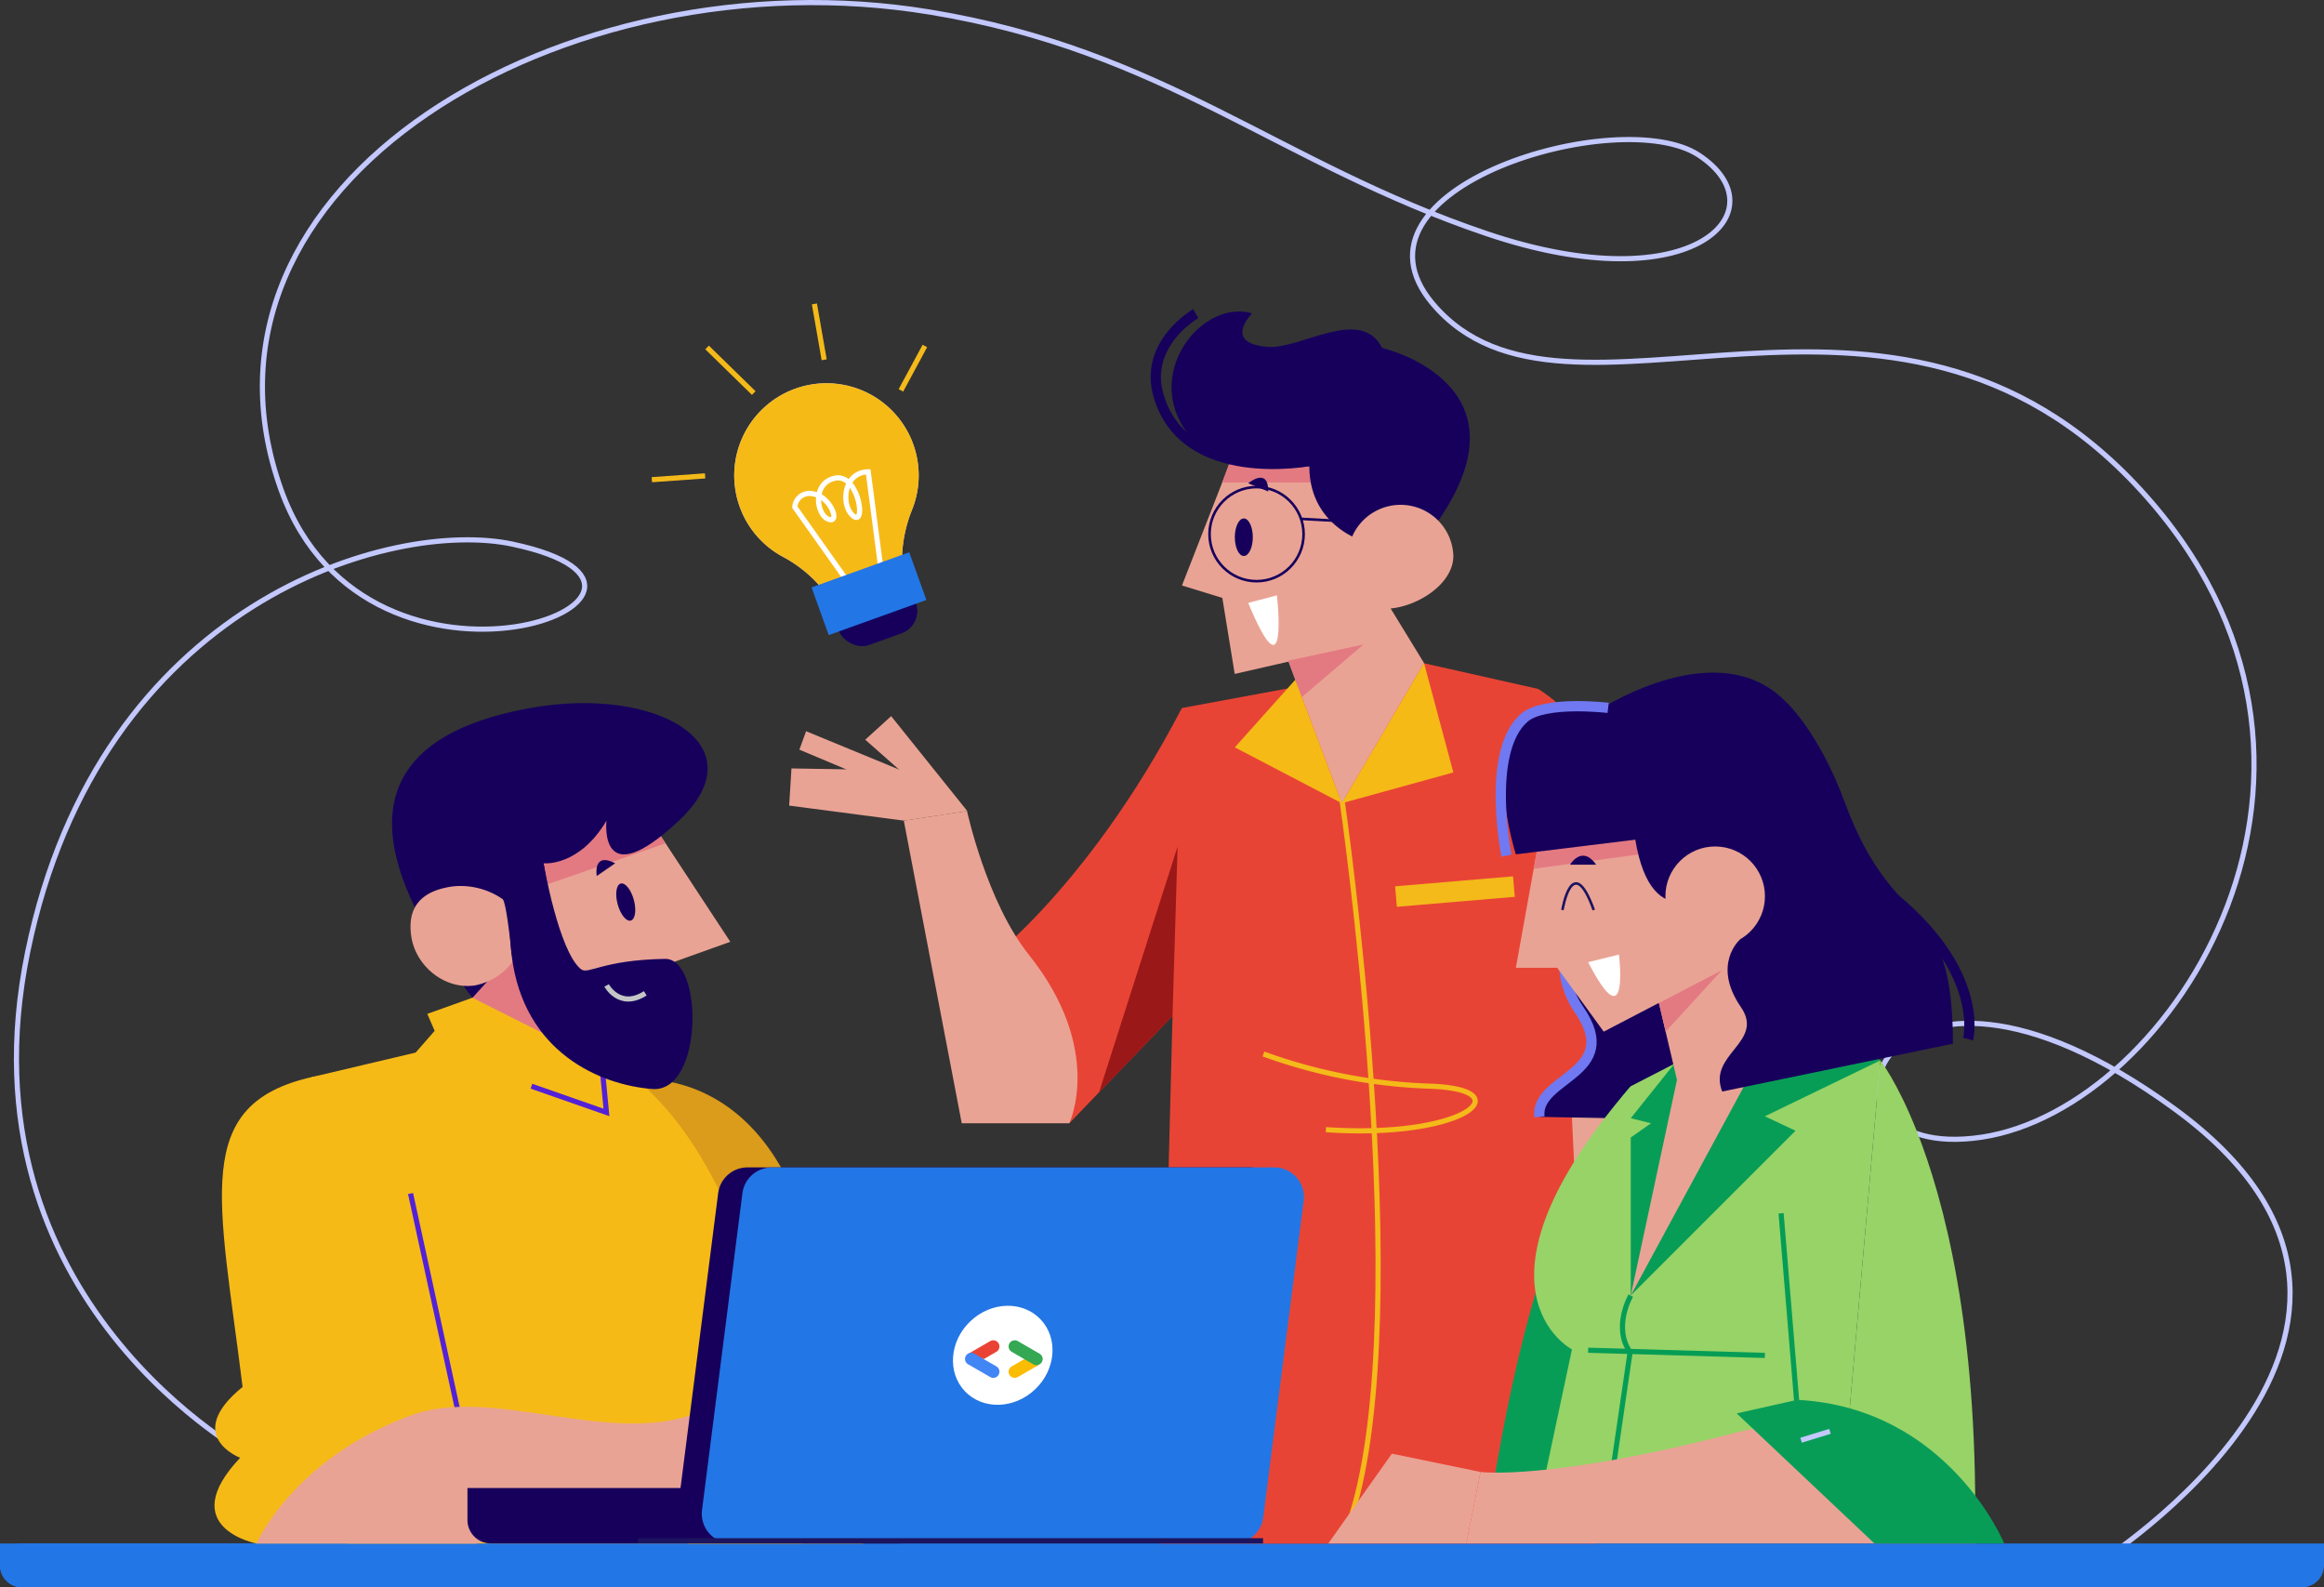 <svg xmlns="http://www.w3.org/2000/svg" viewBox="0 0 452.07 308.73"><rect x="0" y="0" width="452.07" height="308.73" fill="#333333" stroke="none"/><defs><style>.cls-1,.cls-10,.cls-11,.cls-15,.cls-16,.cls-17,.cls-18,.cls-21,.cls-22,.cls-24,.cls-4,.cls-5{fill:none;stroke-miterlimit:10;}.cls-1{stroke:#c3c8ff;}.cls-2{fill:#2376e5;}.cls-3{fill:#e84435;}.cls-4{stroke:#f3ba1a;stroke-width:4px;}.cls-5{stroke:#f4ba19;}.cls-6{fill:#e9a394;}.cls-7{fill:#f6ba17;}.cls-8{fill:#e37a82;}.cls-9{fill:#16005c;}.cls-10,.cls-11{stroke:#16005c;}.cls-10,.cls-18{stroke-width:2px;}.cls-11,.cls-22{stroke-width:0.5px;}.cls-12{fill:#9b1818;}.cls-13{fill:#fff;}.cls-14{fill:#db9b1b;}.cls-15{stroke:#5321d7;}.cls-16{stroke:#c4c6c5;}.cls-17,.cls-22{stroke:#1c145e;}.cls-18{stroke:#7079f1;}.cls-19{fill:#089d57;}.cls-20{fill:#97d367;}.cls-21{stroke:#059d56;}.cls-23{fill:#c3c8ff;}.cls-24{stroke:#fff;}.cls-25{fill:#ea4335;}.cls-26{fill:#4285f4;}.cls-27{fill:#fbbc04;}.cls-28{fill:#34a853;}</style></defs><g id="Layer_2" data-name="Layer 2"><g id="OBJECTS"><path class="cls-1" d="M49.38,283.65s-58-30.32-44-98.48,70.92-84.34,94.34-79.33c43.89,9.37-27.82,37-45-10.45C33.24,35.79,109.87-9.33,180.9,2.35c45.66,7.5,67.69,29.36,108.28,43.09,40.43,13.68,57.39-4.64,41.28-15.26-15.29-10.09-70.82,6.36-51.75,28.91,26.1,30.87,89-17,137.77,36.3s6.44,120.22-31.05,125.8-21.05-48.22,37.49-5.58-15.41,88.86-15.41,88.86"/><path class="cls-2" d="M4.26,300.21H452.07a0,0,0,0,1,0,0v4.26a4.26,4.26,0,0,1-4.26,4.26H4.26A4.26,4.26,0,0,1,0,304.47v0a4.26,4.26,0,0,1,4.26-4.26Z"/><path class="cls-2" d="M0,300.21H167.92a0,0,0,0,1,0,0v4.26a4.26,4.26,0,0,1-4.26,4.26H4.26A4.26,4.26,0,0,1,0,304.47v-4.26a0,0,0,0,1,0,0Z"/><path class="cls-3" d="M229.92,137.68c-19,36.5-40.34,51.37-40.34,51.37L208,218.48,240.2,185Z"/><path class="cls-3" d="M277,129l-47.09,8.71c-3,89.11-4.1,162.52-4.1,162.52h84.53S312.81,163.75,299.21,134Z"/><line class="cls-4" x1="271.55" y1="174.38" x2="294.49" y2="172.44"/><path class="cls-5" d="M261,155.23s14.57,99.38,1.9,139.59"/><path class="cls-5" d="M245.77,205a104.85,104.85,0,0,0,32.3,6.26c18.23.6,6.89,10.3-20.15,8.46"/><polygon class="cls-6" points="249.39 125.35 261.01 156.23 277.01 128.97 266.47 111.74 249.39 125.35"/><polygon class="cls-7" points="261.01 156.23 282.71 150.24 277.01 128.97 261.01 156.23"/><polygon class="cls-7" points="251.97 132.21 240.2 145.36 261.01 156.23 251.97 132.21"/><path class="cls-6" d="M208,218.48s6.88-14.34-7.89-32.81c-8.18-10.25-12-27.92-12-27.92l-12.3,1.87,11.27,58.86Z"/><polygon class="cls-6" points="173.35 139.29 168.31 143.87 175.04 149.82 153.96 149.46 153.51 156.69 175.86 159.62 188.16 157.75 173.35 139.29"/><polygon class="cls-6" points="177.03 150.56 156.8 142.22 155.5 145.81 172.38 152.91 177.03 150.56"/><path class="cls-3" d="M299.21,134s27.17,15.48,35.76,73.44L303.44,215Z"/><polygon class="cls-6" points="240.18 87.61 229.92 113.88 237.77 116.29 240.18 131.08 265.24 125.35 268.86 85.2 240.18 87.61"/><polygon class="cls-8" points="256.91 93.85 237.74 93.85 239.83 88.19 256.91 87.14 256.91 93.85"/><path class="cls-9" d="M266.92,105.84s-12.23-2.53-12.23-15.18c0,0-18.14,2.47-24.4-7.38-7.42-11.66,3.92-25.06,13.28-22.34,0,0-5.9,5.85,3.06,6.53,6.39.49,18.07-8,22.23.21,0,0,32.16,7.35,8.15,37.31Z"/><path class="cls-10" d="M254.69,89.66S230.45,94.34,225.38,77c-3-10.17,7.22-16,7.22-16"/><circle class="cls-11" cx="244.43" cy="103.89" r="9.15"/><line class="cls-11" x1="253.09" y1="100.92" x2="266.13" y2="101.64"/><path class="cls-6" d="M282.71,108.14c0,5.67-7.59,10.26-13.26,10.26s-7.27-4.59-7.27-10.26a10.27,10.27,0,0,1,20.53,0Z"/><polygon class="cls-6" points="331.2 208.33 331.2 255.66 307.6 255.66 305.64 214.5 331.2 208.33"/><polygon class="cls-12" points="228.08 197.63 229.07 164.65 213.78 212.48 228.08 197.63"/><polygon class="cls-8" points="250.61 128.49 265.24 125.35 253.24 135.58 250.61 128.49"/><ellipse class="cls-9" cx="241.95" cy="104.49" rx="1.75" ry="3.65"/><path class="cls-9" d="M246.71,95.6c0-4.9-3.9-1.6-3.9-1.6Z"/><path class="cls-13" d="M242.81,117.27l5.58-1.48S250.77,136.47,242.81,117.27Z"/><path class="cls-14" d="M122.67,210s37.61-5.82,38.35,59.77c.12,10.64,6.9,30.48,6.9,30.48H133.83Z"/><path class="cls-7" d="M83.34,204.14l-22.73,5.37,6.94,90.7H156s-3-71.77-36.33-93.3Z"/><path class="cls-7" d="M60.61,209.5c-23.43,5.35-18,23.33-13.42,60.26-11.7,9.5-.48,13.78-.48,13.78-12.84,13.61,3.18,16.67,3.18,16.67H92.67S84.06,204.16,60.61,209.5Z"/><line class="cls-15" x1="90.12" y1="279.26" x2="79.86" y2="232.14"/><path class="cls-6" d="M49.89,300.21s7.22-16.58,30.05-24.92c18.92-6.91,46.61,11,64.33-6l3.28,19.2L92.67,300.21Z"/><polygon class="cls-6" points="125.13 157.43 142.06 183.18 131.2 187.06 129.32 207.99 96.69 196.65 99.76 154.07 125.13 157.43"/><polygon class="cls-8" points="100.02 184.48 83.34 204.14 104.73 230.35 114.38 199.73 100.02 184.48"/><polygon class="cls-8" points="105.6 172.31 129.47 164.03 125.13 157.43 101.55 159.88 105.6 172.31"/><path class="cls-9" d="M103.54,181.33s7.23,14.47,2.2-13.42c0,0,6.86.77,12.23-8.28,0,0-1.67,14.75,14.08,0s-4.27-26.29-28.74-21.95c-21.22,3.77-42.44,15.75-11.42,56.39Z"/><path class="cls-6" d="M99.68,187.09a11.9,11.9,0,0,1-7.34,4.58c-5.81.85-11.49-3.74-12.34-9.56s2.09-8.83,7.91-9.68a14.37,14.37,0,0,1,9.89,2.47C98.66,176,99.68,187.09,99.68,187.09Z"/><ellipse class="cls-9" cx="121.73" cy="175.44" rx="1.63" ry="3.73" transform="translate(-41.7 38.01) rotate(-15.18)"/><path class="cls-9" d="M116.08,170.39s-.85-4.78,3.59-2.48Z"/><polygon class="cls-7" points="80.67 204.94 84.55 200.5 83.12 197.2 91.89 194.06 117.04 206.71 117.97 216.37 113.71 215.03 106.76 240.92 80.67 204.94"/><polyline class="cls-15" points="103.38 211.27 117.97 216.37 117.04 206.71"/><path class="cls-9" d="M105.74,167.91S108.67,185,113,188.5c1.4,1.15,4.07-1.78,16.35-2,7.51-.15,7.5,26.06-2.46,25.31s-25.1-7-27.37-26.07C97.5,169,105.74,167.91,105.74,167.91Z"/><path class="cls-16" d="M118,191.67s2.53,4.72,7.52,1.53"/><path class="cls-9" d="M90.93,289.42h84a4.56,4.56,0,0,1,4.56,4.56v1.66a4.56,4.56,0,0,1-4.56,4.56H95.49a4.56,4.56,0,0,1-4.56-4.56v-6.22a0,0,0,0,1,0,0Z"/><path class="cls-9" d="M243.09,227.06H145.42a5.76,5.76,0,0,0-5.72,5l-7.87,61.62a5.76,5.76,0,0,0,5.72,6.5h97.68a5.77,5.77,0,0,0,5.72-5l7.87-61.61A5.77,5.77,0,0,0,243.09,227.06Z"/><path class="cls-2" d="M247.82,227.06H150.15a5.77,5.77,0,0,0-5.73,5l-7.86,61.62a5.76,5.76,0,0,0,5.72,6.5H240a5.76,5.76,0,0,0,5.72-5l7.87-61.61A5.76,5.76,0,0,0,247.82,227.06Z"/><ellipse class="cls-13" cx="195.05" cy="263.63" rx="10.15" ry="9.14" transform="translate(-127.9 206.64) rotate(-43.5)"/><line class="cls-17" x1="245.69" y1="299.68" x2="124.11" y2="299.68"/><path class="cls-9" d="M299.42,217.23l40.36.77-9.15-49.38-21.46,2.43s-9.66,14.27-2,25.36C315.75,208.93,298.54,209.4,299.42,217.23Z"/><path class="cls-18" d="M309.17,171.05s-9.66,14.27-2,25.36c8.61,12.52-8.6,13-7.72,20.82"/><path class="cls-19" d="M317.22,211.27s-18.36,18-28,85.93h20.44Z"/><path class="cls-20" d="M365.76,206.25l-8,90.95H298.39l7.39-34.74s-22.6-11.79,11.44-51.19l8.47-4.36,36.75-2.77Z"/><path class="cls-21" d="M317.22,252s-3.55,6.1-.13,11l-5,34.24"/><line class="cls-21" x1="308.93" y1="262.62" x2="343.31" y2="263.63"/><line class="cls-21" x1="350.09" y1="279.74" x2="346.46" y2="235.99"/><path class="cls-20" d="M365.76,206.25s3.28,4.12,7.07,13.69c5.38,13.56,11.8,38.06,11.38,77.26H357.77Z"/><path class="cls-6" d="M384.21,300.2S371,270,337.76,278.62C301.47,288.07,288,286.3,288,286.3l-2.76,13.9Z"/><path class="cls-19" d="M349.62,272.27l-11.79,2.64,26.78,25.29h25.25S379,273.81,349.62,272.27Z"/><line class="cls-1" x1="350.35" y1="280.12" x2="355.97" y2="278.4"/><polygon class="cls-6" points="288 286.3 270.75 282.74 258.39 300.2 285.24 300.2 288 286.3"/><polygon class="cls-19" points="317.22 251.97 349.27 219.93 343.31 217.12 365.76 206.25 355.45 199.69 331.47 199.69 317.22 217.49 321.16 218.48 317.22 221.24 317.22 251.97"/><polygon class="cls-6" points="339.63 210.58 350.1 203.35 338.8 178.08 321.28 189.08 326.21 210.04 317.22 251.97 339.63 210.58"/><polygon class="cls-8" points="322.69 195.07 334.98 188.66 324.01 200.66 322.69 195.07"/><polygon class="cls-6" points="300.23 158.49 294.87 188.23 302.92 188.23 311.96 200.66 334.98 188.66 318.88 152.78 300.23 158.49"/><polygon class="cls-8" points="298.93 165.7 298.39 168.97 319.63 166.07 319.3 162 298.93 165.7"/><path class="cls-9" d="M358.92,156.23c-5.31-14.41-11.81-20-11.81-20-13-12.94-35.29,1.42-35.29,1.42-28.54-6.9-16.95,28.52-16.95,28.52l23.23-2.85C321.35,182.84,333,173,333,173l5.42,9.78s-5.47,4.83.23,13.11c4.69,6.82-6.54,9.15-3.64,16.41L379.89,203C379.89,173.41,368.53,182.27,358.92,156.23Z"/><path class="cls-18" d="M293.05,166.43s-4.11-20.23,3.44-26.81c3.93-3.43,16.33-1.94,16.33-1.94"/><path class="cls-10" d="M382.84,202.11s3.58-13.45-16-28.7"/><circle class="cls-6" cx="333.64" cy="174.32" r="9.68"/><path class="cls-13" d="M308.93,187.14l6-1.47S317,202.77,308.93,187.14Z"/><path class="cls-22" d="M303.93,177s1.91-11.63,6.09,0"/><path class="cls-9" d="M305.41,168.18s2.32-3.94,5.08,0Z"/><path class="cls-23" d="M177.65,86.42a17.94,17.94,0,1,0-25.37,21.87,25.77,25.77,0,0,1,9.29,8.4l.68,1,13.44-4.83-.13-1.22a26.85,26.85,0,0,1,1.89-12.58A17.89,17.89,0,0,0,177.65,86.42Z"/><path class="cls-7" d="M177.65,86.42a17.94,17.94,0,1,0-25.37,21.87,25.77,25.77,0,0,1,9.29,8.4l.68,1,13.44-4.83-.13-1.22a26.85,26.85,0,0,1,1.89-12.58A17.89,17.89,0,0,0,177.65,86.42Z"/><path class="cls-24" d="M165.32,113.74l-10.71-15.1a2.85,2.85,0,0,1,3.56-2.58c3.36.49,5.37,5.8,3,4.94s-3.25-7.09,1.29-8,6.06,9.37,3.55,7.38-2-8.55,2.88-8.61l2.85,21.79"/><rect class="cls-9" x="162.02" y="111.55" width="15.94" height="13.17" rx="4.62" transform="translate(-29.94 64.48) rotate(-19.78)"/><rect class="cls-2" x="158.94" y="110.56" width="20.19" height="9.86" transform="translate(-29.11 64) rotate(-19.78)"/><line class="cls-5" x1="160.32" y1="69.98" x2="158.42" y2="59.11"/><line class="cls-5" x1="146.62" y1="76.45" x2="137.54" y2="67.58"/><line class="cls-5" x1="137.16" y1="92.56" x2="126.8" y2="93.3"/><line class="cls-5" x1="175.25" y1="75.93" x2="179.91" y2="67.29"/><path class="cls-25" d="M191.37,264.34l2.44-1.41a1.2,1.2,0,0,0-1.2-2.08l-4.21,2.44Z"/><path class="cls-26" d="M193.21,268a1.2,1.2,0,0,0,.6-2.24l-4.21-2.43a1.2,1.2,0,1,0-1.2,2.07l4.21,2.43A1.21,1.21,0,0,0,193.21,268Z"/><path class="cls-27" d="M197.4,268a1.21,1.21,0,0,0,.6-.17l4.21-2.43-2.94-1.07-2.47,1.43a1.2,1.2,0,0,0,.6,2.24Z"/><path class="cls-28" d="M201.61,265.52a1.19,1.19,0,0,0,.6-2.23L198,260.85a1.2,1.2,0,0,0-1.2,2.08l4.21,2.43A1.2,1.2,0,0,0,201.61,265.52Z"/></g></g></svg>